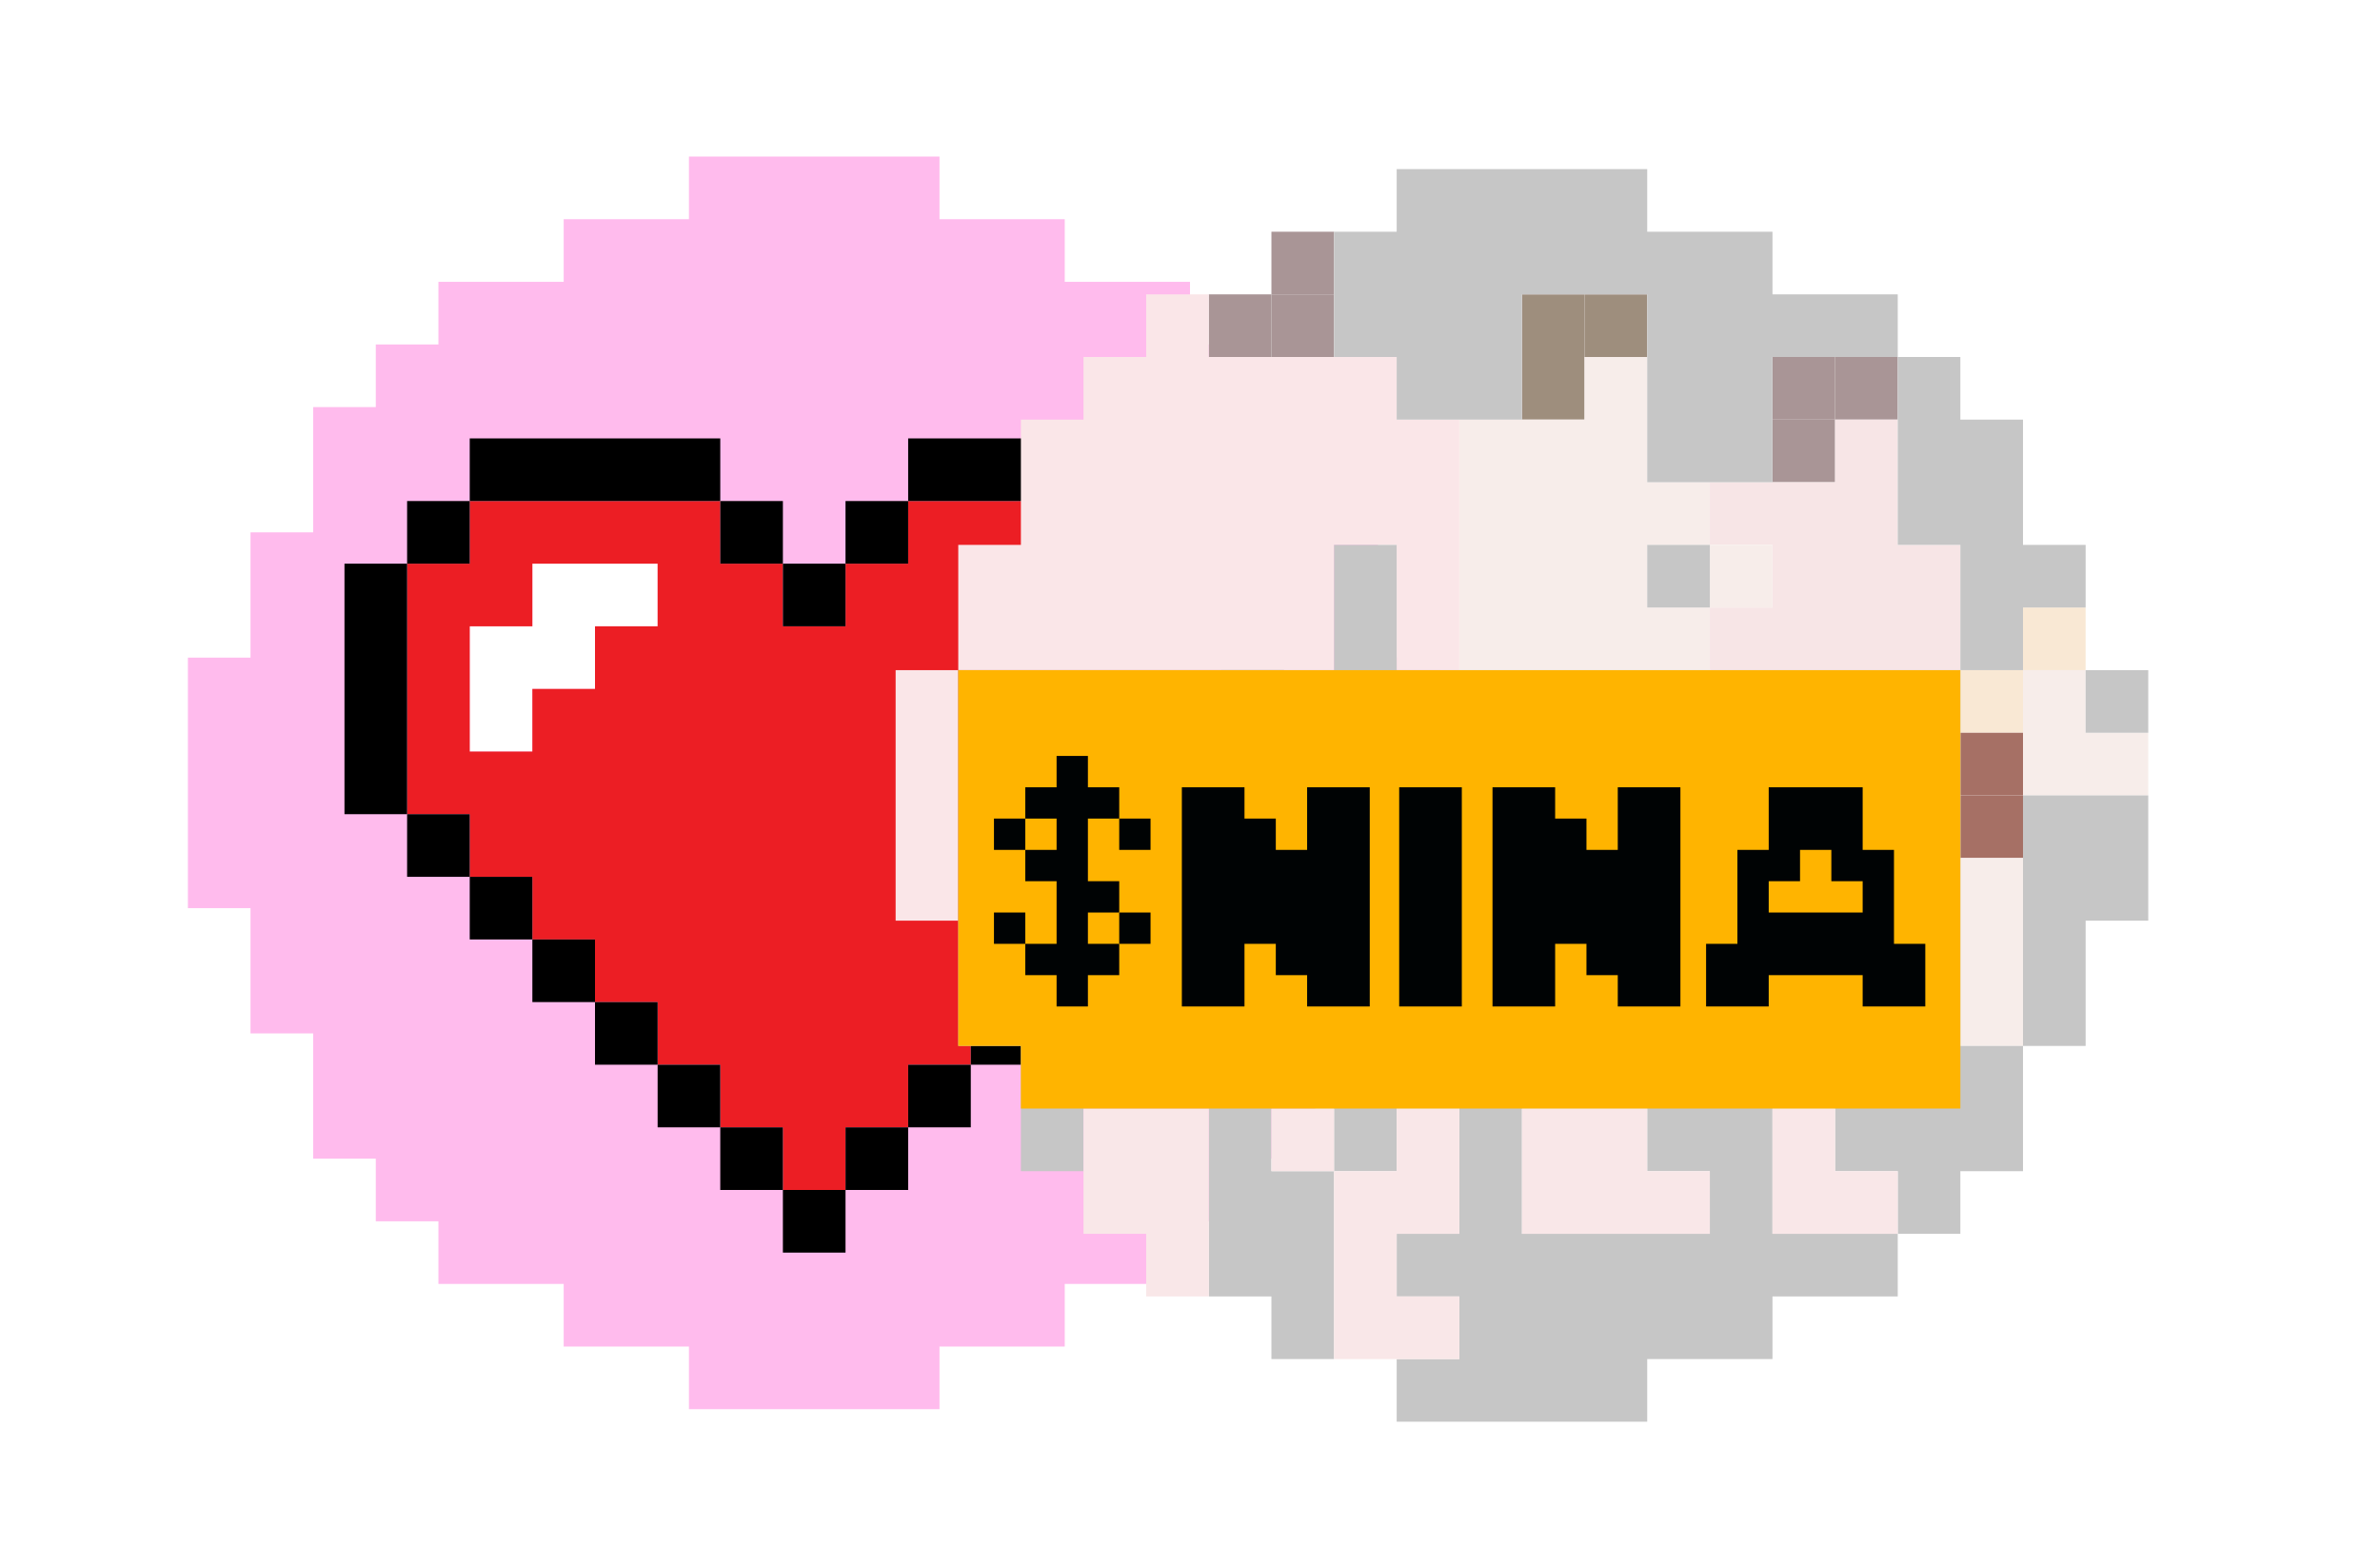 <?xml version="1.0" encoding="UTF-8"?><svg id="Layer_1" xmlns="http://www.w3.org/2000/svg" xmlns:xlink="http://www.w3.org/1999/xlink" viewBox="0 0 38 25"><defs><style>.cls-1{fill:#f7e5e6;}.cls-2{fill:#f7edea;}.cls-3{fill:#f9e8d4;}.cls-4{fill:#f9e7e8;}.cls-5{fill:#000304;}.cls-6{fill:#ec1e24;}.cls-7{fill:#fff;}.cls-8{fill:#ffb400;}.cls-9{fill:#ffbbed;}.cls-10{fill:#fae6e8;}.cls-11{fill:#9e8e7d;}.cls-12{fill:#a67065;}.cls-13{fill:#a99596;}.cls-14{fill:#c6c6c6;}.cls-15{filter:url(#drop-shadow-20);}</style><filter id="drop-shadow-20" filterUnits="userSpaceOnUse"><feOffset dx="-.2" dy=".2"/><feGaussianBlur result="blur" stdDeviation="1"/><feFlood flood-color="#231f20" flood-opacity=".75"/><feComposite in2="blur" operator="in"/><feComposite in="SourceGraphic"/></filter></defs><polygon class="cls-9" points="22 10.5 22 9.5 22 8.5 21 8.5 21 7.5 21 6.5 20 6.5 20 5.5 19 5.5 19 4.5 18 4.5 17 4.5 17 3.5 16 3.5 15 3.5 15 2.5 14 2.5 13 2.5 12 2.5 11 2.5 11 3.5 10 3.5 9 3.5 9 4.5 8 4.5 7 4.5 7 5.5 6 5.5 6 6.5 5 6.5 5 7.5 5 8.5 4 8.5 4 9.5 4 10.5 3 10.5 3 11.5 3 12.5 3 13.5 3 14.5 4 14.5 4 15.5 4 16.5 5 16.5 5 17.5 5 18.5 6 18.5 6 19.5 7 19.5 7 20.5 8 20.5 9 20.5 9 21.5 10 21.5 11 21.5 11 22.5 12 22.5 13 22.5 14 22.5 15 22.5 15 21.5 16 21.5 17 21.5 17 20.5 18 20.5 19 20.5 19 19.5 20 19.5 20 18.5 21 18.5 21 17.5 21 16.5 22 16.5 22 15.5 22 14.5 23 14.5 23 13.5 23 12.5 23 11.5 23 10.5 22 10.5"/><polygon class="cls-7" points="9.5 9 8.5 9 8.5 10 7.5 10 7.5 11 7.5 12 8.5 12 8.5 11 9.5 11 9.5 10 10.5 10 10.5 9 9.5 9"/><path class="cls-6" d="m18.5,9v-1h-4v1h-1v1h-1v-1h-1v-1h-4v1h-1v4h1v1h1v1h1v1h1v1h1v1h1v1h1v-1h1v-1h1v-1h1v-1h1v-1h1v-1h1v-4h-1Zm-11,2v-1h1v-1h2v1h-1v1h-1v1h-1v-1Z"/><polygon points="9.5 8 10.5 8 11.5 8 11.5 7 10.5 7 9.5 7 8.5 7 7.5 7 7.5 8 8.5 8 9.5 8"/><polygon points="16.5 8 17.5 8 18.5 8 18.5 7 17.5 7 16.5 7 15.5 7 14.5 7 14.5 8 15.5 8 16.5 8"/><rect x="6.5" y="8" width="1" height="1"/><rect x="11.5" y="8" width="1" height="1"/><rect x="13.5" y="8" width="1" height="1"/><rect x="18.5" y="8" width="1" height="1"/><rect x="12.5" y="9" width="1" height="1"/><polygon points="19.5 9 19.5 10 19.5 11 19.5 12 19.5 13 20.5 13 20.5 12 20.5 11 20.5 10 20.5 9 19.5 9"/><polygon points="6.5 11 6.5 10 6.5 9 5.5 9 5.5 10 5.5 11 5.5 12 5.5 13 6.5 13 6.5 12 6.5 11"/><rect x="6.5" y="13" width="1" height="1"/><rect x="18.5" y="13" width="1" height="1"/><rect x="7.5" y="14" width="1" height="1"/><rect x="17.5" y="14" width="1" height="1"/><rect x="8.5" y="15" width="1" height="1"/><rect x="16.5" y="15" width="1" height="1"/><rect x="9.5" y="16" width="1" height="1"/><rect x="15.5" y="16" width="1" height="1"/><rect x="10.5" y="17" width="1" height="1"/><rect x="14.5" y="17" width="1" height="1"/><rect x="11.5" y="18" width="1" height="1"/><rect x="13.5" y="18" width="1" height="1"/><rect x="12.5" y="19" width="1" height="1"/><g class="cls-15"><rect class="cls-13" x="20.5" y="3.5" width="1" height="1"/><rect class="cls-13" x="19.5" y="4.5" width="1" height="1"/><rect class="cls-13" x="29.5" y="5.5" width="1" height="1"/><rect class="cls-13" x="28.5" y="5.5" width="1" height="1"/><rect class="cls-13" x="20.5" y="4.5" width="1" height="1"/><rect class="cls-13" x="28.5" y="6.5" width="1" height="1"/><rect class="cls-11" x="25.5" y="4.5" width="1" height="1"/><rect class="cls-11" x="24.5" y="4.5" width="1" height="1"/><rect class="cls-3" x="32.5" y="9.5" width="1" height="1"/><rect class="cls-3" x="31.5" y="10.5" width="1" height="1"/><rect class="cls-11" x="24.5" y="5.5" width="1" height="1"/><rect class="cls-12" x="31.5" y="11.5" width="1" height="1"/><rect class="cls-12" x="31.5" y="12.5" width="1" height="1"/><polygon class="cls-1" points="30.5 8.5 30.5 7.5 30.5 6.5 29.5 6.5 29.5 7.5 28.5 7.5 27.5 7.5 27.5 8.5 28.5 8.5 28.5 9.5 27.5 9.5 27.5 10.5 28.5 10.5 29.5 10.5 30.5 10.5 31.5 10.5 31.5 9.5 31.5 8.5 30.5 8.5"/><polygon class="cls-2" points="33.5 11.5 33.5 10.5 32.5 10.5 32.5 11.5 32.5 12.5 33.5 12.5 34.5 12.5 34.5 11.5 33.5 11.5"/><rect class="cls-2" x="27.5" y="8.5" width="1" height="1"/><polygon class="cls-2" points="31.5 14.5 31.5 15.5 31.5 16.5 32.5 16.5 32.5 15.5 32.5 14.5 32.5 13.5 31.5 13.5 31.5 14.5"/><polygon class="cls-2" points="26.5 8.5 27.5 8.5 27.5 7.5 26.5 7.5 26.5 6.5 26.5 5.5 25.5 5.5 25.5 6.5 24.5 6.5 23.5 6.5 23.5 7.5 23.5 8.5 23.5 9.5 23.5 10.5 24.5 10.5 25.5 10.5 26.5 10.5 27.5 10.5 27.5 9.5 26.5 9.5 26.5 8.5"/><polygon class="cls-10" points="22.5 6.5 22.5 5.5 21.5 5.5 20.5 5.5 19.5 5.5 19.5 4.5 18.5 4.5 18.5 5.5 17.5 5.5 17.5 6.5 16.5 6.5 16.5 7.5 16.5 8.5 15.5 8.5 15.5 9.5 15.5 10.5 16.5 10.5 17.5 10.5 18.5 10.5 19.5 10.5 20.5 10.5 21.5 10.5 21.5 9.5 21.5 8.5 22.5 8.5 22.5 9.5 22.5 10.5 23.5 10.5 23.5 9.5 23.5 8.5 23.5 7.5 23.5 6.5 22.5 6.5"/><polygon class="cls-10" points="14.5 11.5 14.5 12.5 14.5 13.5 14.5 14.5 15.5 14.5 15.5 13.5 15.5 12.5 15.5 11.5 15.5 10.5 14.5 10.5 14.5 11.5"/><rect class="cls-14" x="33.5" y="10.5" width="1" height="1"/><polygon class="cls-14" points="29.5 4.5 28.5 4.5 28.5 3.5 27.5 3.5 26.5 3.5 26.5 2.5 25.5 2.5 24.5 2.5 23.5 2.5 22.5 2.5 22.5 3.5 21.5 3.5 21.5 4.5 21.5 5.5 22.5 5.5 22.5 6.5 23.5 6.5 24.5 6.5 24.5 5.5 24.5 4.5 25.5 4.5 26.5 4.5 26.5 5.5 26.5 6.5 26.5 7.5 27.5 7.5 28.5 7.5 28.5 6.5 28.5 5.5 29.5 5.5 30.5 5.5 30.5 4.5 29.5 4.5"/><polygon class="cls-14" points="32.5 9.5 33.5 9.5 33.5 8.5 32.5 8.5 32.5 7.5 32.5 6.5 31.5 6.5 31.5 5.5 30.5 5.5 30.5 6.5 30.5 7.5 30.5 8.5 31.5 8.5 31.5 9.5 31.5 10.5 32.5 10.5 32.5 9.5"/><polygon class="cls-14" points="32.5 12.5 32.5 13.5 32.5 14.5 32.5 15.5 32.5 16.5 33.5 16.5 33.5 15.5 33.5 14.5 34.5 14.5 34.5 13.5 34.5 12.5 33.5 12.5 32.5 12.5"/><rect class="cls-14" x="26.5" y="8.5" width="1" height="1"/><path class="cls-14" d="m31.5,15.5v-5h-9v-2h-1v2h-6v6h1v2h1v-1h2v3h1v1h1v-3h-1v-1h1v1h1v-1h1v2h-1v1h1v1h-1v1h4v-1h2v-1h2v-1h-2v-2h1v1h1v1h1v-1h1v-2h-1v-1Zm-4,4h-3v-2h2v1h1v1Z"/><polygon class="cls-4" points="29.5 18.5 29.5 17.5 28.5 17.5 28.5 18.5 28.5 19.5 29.5 19.5 30.5 19.5 30.5 18.5 29.5 18.5"/><rect class="cls-4" x="20.5" y="17.5" width="1" height="1"/><polygon class="cls-4" points="26.5 17.5 25.5 17.5 24.5 17.5 24.5 18.5 24.5 19.5 25.5 19.5 26.5 19.5 27.5 19.5 27.5 18.5 26.5 18.5 26.5 17.5"/><polygon class="cls-4" points="22.5 18.5 21.5 18.5 21.5 19.5 21.5 20.5 21.5 21.5 22.5 21.5 23.5 21.5 23.5 20.5 22.5 20.5 22.5 19.5 23.5 19.5 23.5 18.5 23.5 17.5 22.5 17.5 22.5 18.5"/><polygon class="cls-4" points="17.5 17.5 17.5 18.5 17.5 19.5 18.5 19.5 18.5 20.5 19.5 20.5 19.5 19.5 19.5 18.5 19.5 17.5 18.5 17.5 17.5 17.5"/><polygon class="cls-8" points="30.5 10.5 29.5 10.5 28.5 10.5 27.5 10.5 26.5 10.5 25.5 10.5 24.5 10.5 23.5 10.5 22.5 10.5 21.5 10.5 20.5 10.5 19.5 10.5 18.5 10.5 17.5 10.5 16.5 10.5 15.5 10.5 15.5 11.5 15.5 12.5 15.5 13.5 15.5 14.5 15.5 15.5 15.5 16.5 16.5 16.5 16.5 17.5 17.5 17.5 18.5 17.5 19.5 17.5 20.5 17.5 21.5 17.5 22.5 17.5 23.5 17.5 24.5 17.5 25.5 17.5 26.5 17.5 27.5 17.5 28.5 17.5 29.5 17.5 30.5 17.5 31.5 17.5 31.5 16.5 31.5 15.5 31.5 14.5 31.5 13.5 31.5 12.5 31.5 11.5 31.5 10.5 30.5 10.5"/><rect class="cls-5" x="16.07" y="12.87" width=".5" height=".5"/><polygon class="cls-5" points="17.57 12.37 17.57 11.87 17.07 11.87 17.07 12.37 16.57 12.37 16.57 12.87 17.07 12.87 17.07 13.37 16.57 13.37 16.57 13.87 17.07 13.87 17.07 14.37 17.07 14.87 16.57 14.87 16.57 15.37 17.07 15.37 17.07 15.87 17.57 15.87 17.57 15.37 18.07 15.37 18.07 14.87 17.57 14.87 17.57 14.37 18.07 14.37 18.07 13.87 17.57 13.87 17.57 13.37 17.57 12.87 18.07 12.87 18.07 12.37 17.57 12.37"/><rect class="cls-5" x="18.07" y="12.87" width=".5" height=".5"/><rect class="cls-5" x="18.07" y="14.37" width=".5" height=".5"/><rect class="cls-5" x="16.07" y="14.37" width=".5" height=".5"/><polygon class="cls-5" points="21.07 12.37 21.07 12.87 21.07 13.37 20.57 13.37 20.57 12.87 20.07 12.87 20.07 12.37 19.57 12.37 19.07 12.37 19.07 12.87 19.07 13.37 19.07 13.87 19.07 14.37 19.07 14.87 19.07 15.37 19.07 15.87 19.57 15.87 20.07 15.87 20.07 15.37 20.07 14.87 20.57 14.87 20.57 15.37 21.07 15.37 21.07 15.87 21.57 15.87 22.07 15.87 22.07 15.37 22.07 14.87 22.07 14.37 22.07 13.87 22.07 13.37 22.07 12.87 22.07 12.37 21.57 12.37 21.07 12.37"/><polygon class="cls-5" points="22.54 12.37 22.54 12.87 22.54 13.37 22.54 13.87 22.54 14.37 22.54 14.87 22.54 15.37 22.54 15.87 23.04 15.87 23.54 15.87 23.54 15.37 23.54 14.87 23.54 14.37 23.54 13.87 23.54 13.37 23.54 12.87 23.54 12.37 23.04 12.37 22.54 12.37"/><path class="cls-5" d="m30.44,14.87v-1.5h-.5v-1h-1.5v1h-.5v1.5h-.5v1h1v-.5h1.5v.5h1v-1h-.5Zm-2-1h.5v-.5h.5v.5h.5v.5h-1.5v-.5Z"/><polygon class="cls-5" points="26.03 12.37 26.03 12.87 26.03 13.37 25.53 13.37 25.53 12.87 25.03 12.87 25.03 12.37 24.53 12.37 24.03 12.37 24.03 12.87 24.03 13.37 24.03 13.87 24.03 14.37 24.03 14.87 24.03 15.37 24.03 15.87 24.53 15.87 25.03 15.87 25.03 15.37 25.03 14.87 25.53 14.87 25.53 15.37 26.03 15.37 26.03 15.87 26.53 15.87 27.03 15.87 27.03 15.37 27.03 14.87 27.03 14.37 27.03 13.87 27.03 13.37 27.03 12.87 27.03 12.37 26.53 12.37 26.03 12.37"/></g></svg>